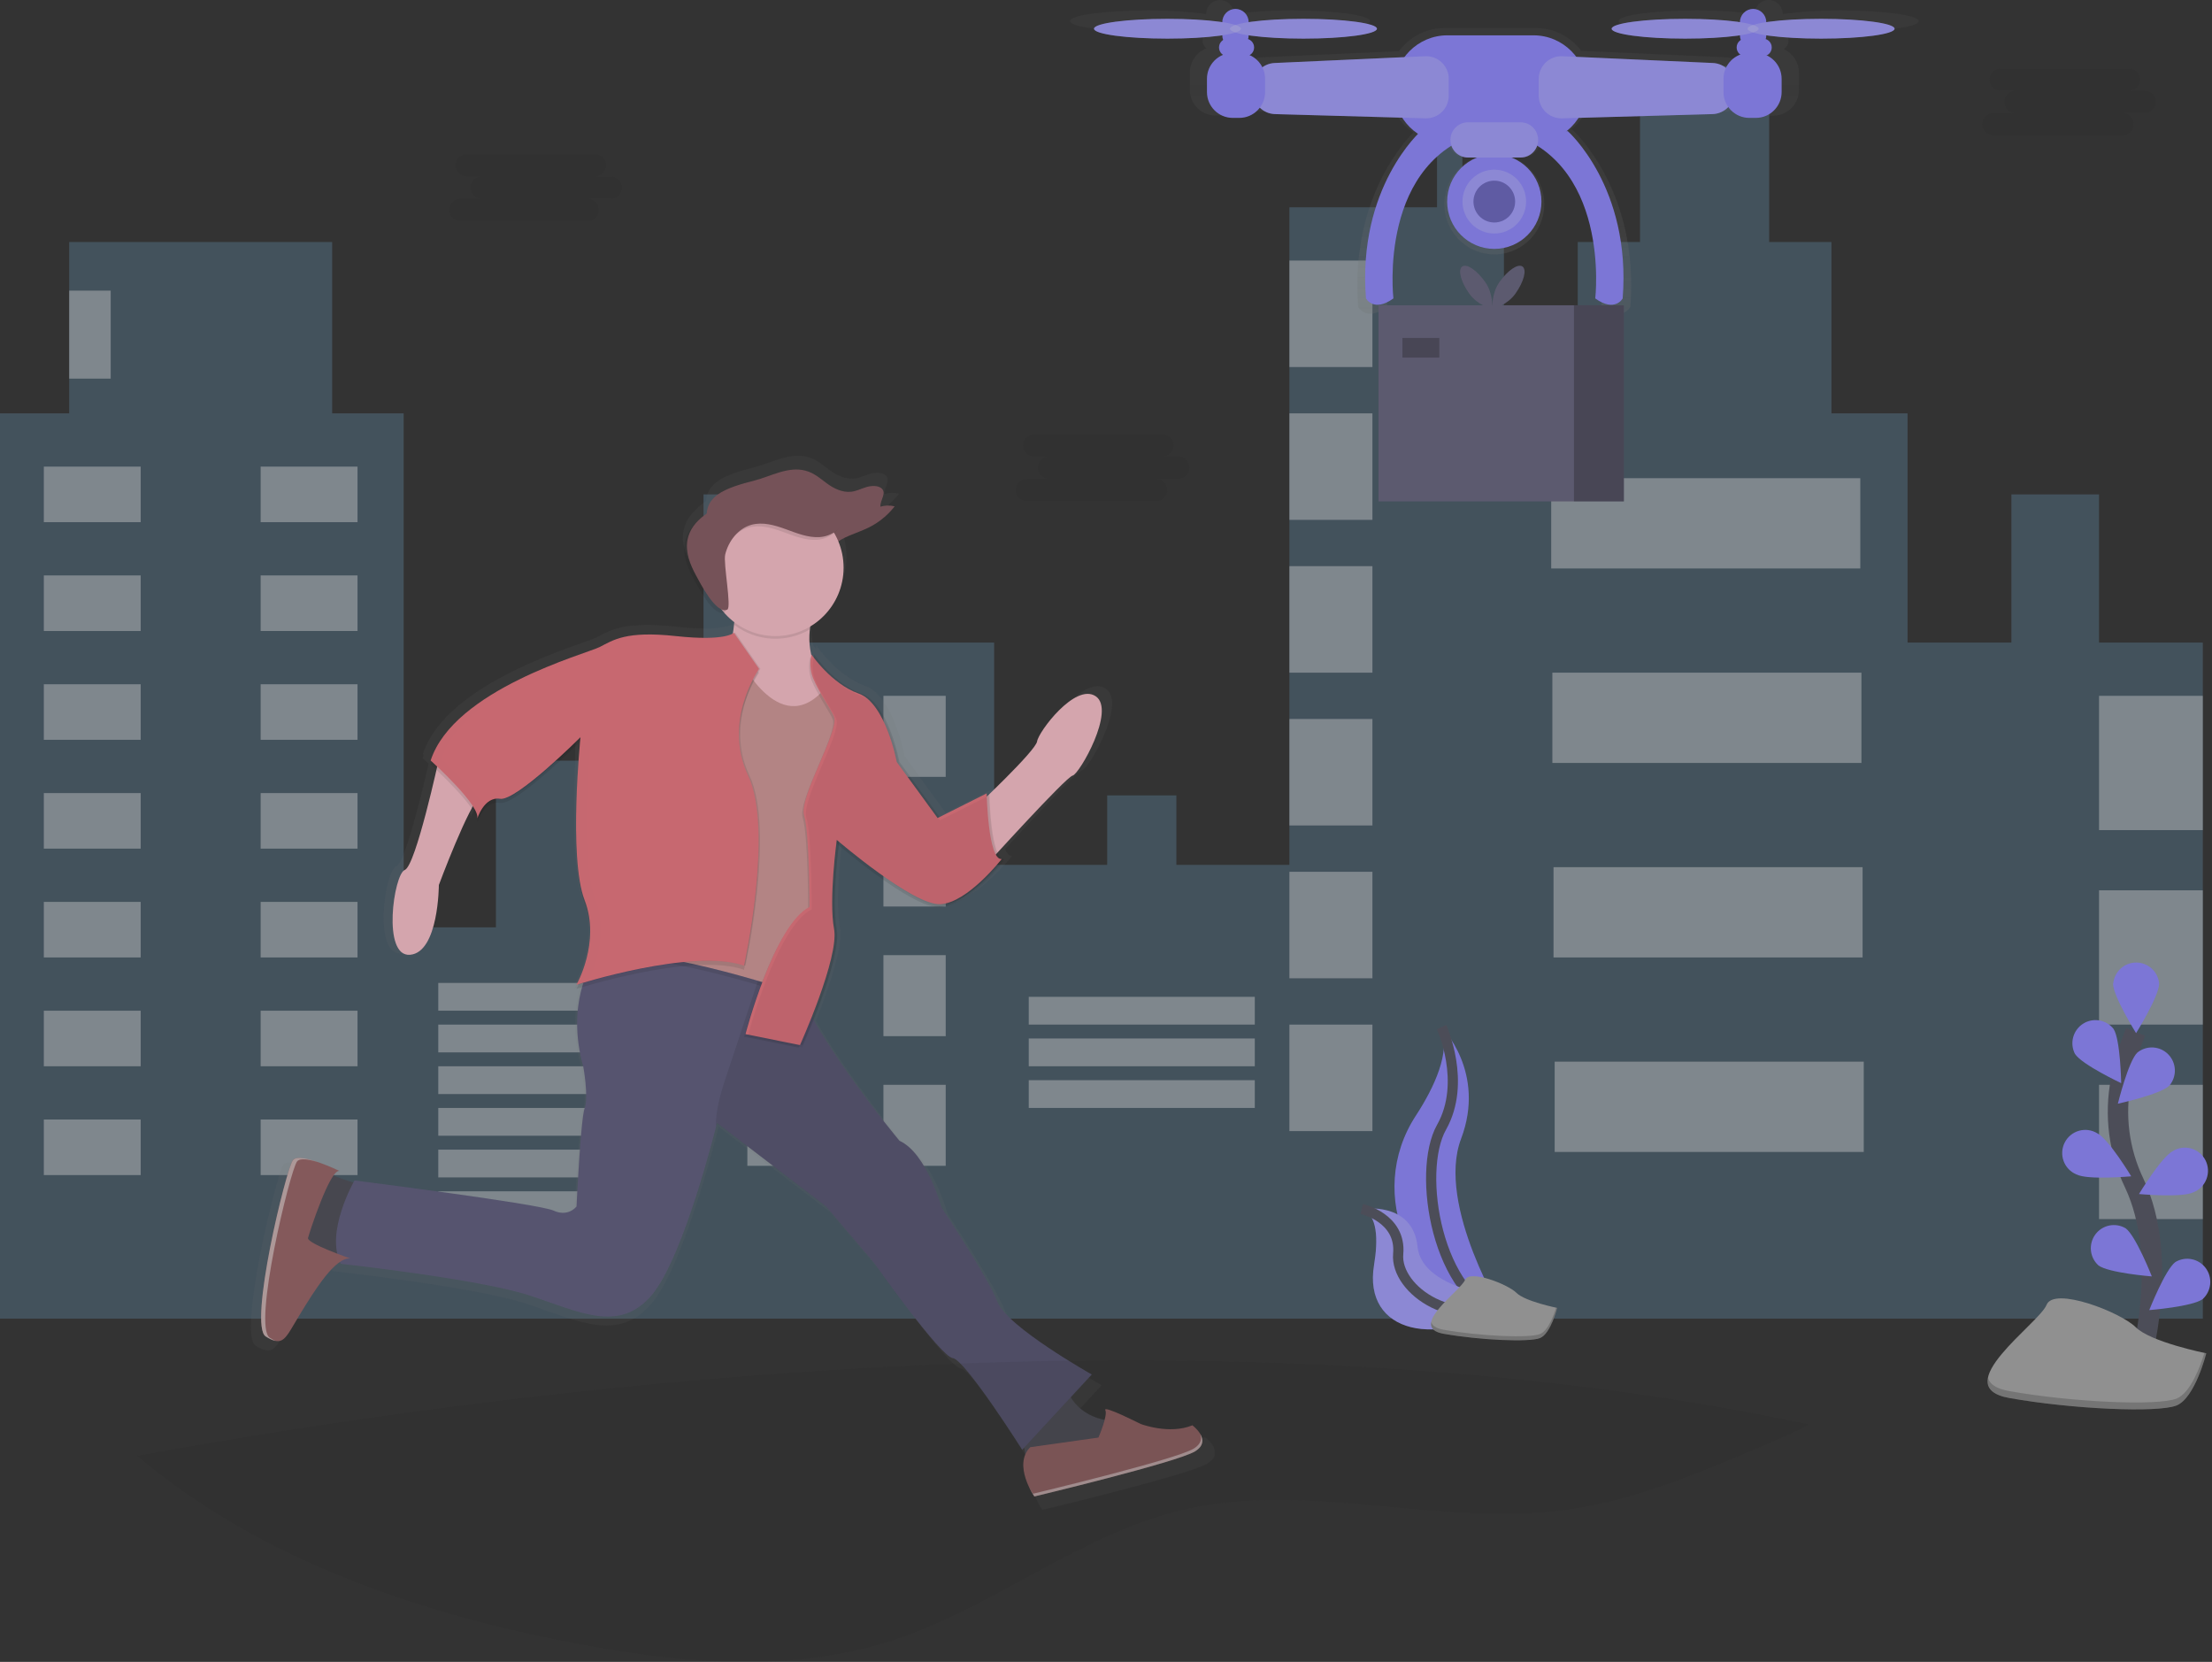 <svg width="217" height="163" viewBox="0 0 217 163" fill="none" xmlns="http://www.w3.org/2000/svg">
<rect x="0" y="0" width="217" height="163" fill="#333333" stroke="none"/>
<g opacity="0.8">
<g clip-path="url(#clip0)">
<path opacity="0.25" d="M205.917 63.024V48.49H197.318V63.024H187.135V40.542H179.668V23.738H173.558V6.479H160.887V23.738H154.777V40.542H147.536V20.331H143.463V10.112H140.974V20.331H126.492V84.825H115.404V78.012H108.615V84.825H97.528V63.024H77.615V48.49H69.016V63.024H68.564V90.956H59.512V74.606H48.651V90.956H39.599V40.542H32.585V23.738H6.788V40.542H0V129.334H39.599H68.564H97.528H126.492H147.536H187.135H216.099V63.024H205.917Z" fill="#87CDFF"/>
<path opacity="0.4" d="M13.803 45.765H4.299V51.215H13.803V45.765Z" fill="white"/>
<path opacity="0.4" d="M25.57 51.215H35.074V45.765H25.57V51.215Z" fill="white"/>
<path opacity="0.4" d="M13.803 56.438H4.299V61.889H13.803V56.438Z" fill="white"/>
<path opacity="0.4" d="M25.57 61.888H35.074V56.438H25.57V61.888Z" fill="white"/>
<path opacity="0.4" d="M13.803 67.112H4.299V72.562H13.803V67.112Z" fill="white"/>
<path opacity="0.4" d="M25.57 72.562H35.074V67.112H25.57V72.562Z" fill="white"/>
<path opacity="0.4" d="M13.803 77.785H4.299V83.235H13.803V77.785Z" fill="white"/>
<path opacity="0.4" d="M25.57 83.235H35.074V77.785H25.57V83.235Z" fill="white"/>
<path opacity="0.4" d="M13.803 88.458H4.299V93.908H13.803V88.458Z" fill="white"/>
<path opacity="0.4" d="M25.57 93.908H35.074V88.458H25.57V93.908Z" fill="white"/>
<path opacity="0.4" d="M13.803 99.131H4.299V104.581H13.803V99.131Z" fill="white"/>
<path opacity="0.4" d="M25.57 104.581H35.074V99.131H25.57V104.581Z" fill="white"/>
<path opacity="0.4" d="M13.803 109.804H4.299V115.254H13.803V109.804Z" fill="white"/>
<path opacity="0.4" d="M25.57 115.254H35.074V109.804H25.57V115.254Z" fill="white"/>
<path opacity="0.4" d="M65.169 96.406H42.994V99.131H65.169V96.406Z" fill="white"/>
<path opacity="0.4" d="M65.169 100.494H42.994V103.219H65.169V100.494Z" fill="white"/>
<path opacity="0.4" d="M65.169 104.581H42.994V107.306H65.169V104.581Z" fill="white"/>
<path opacity="0.4" d="M123.097 97.769H100.922V100.494H123.097V97.769Z" fill="white"/>
<path opacity="0.4" d="M123.097 101.856H100.922V104.581H123.097V101.856Z" fill="white"/>
<path opacity="0.4" d="M123.097 105.944H100.922V108.669H123.097V105.944Z" fill="white"/>
<path opacity="0.4" d="M65.169 108.669H42.994V111.394H65.169V108.669Z" fill="white"/>
<path opacity="0.4" d="M65.169 112.757H42.994V115.482H65.169V112.757Z" fill="white"/>
<path opacity="0.4" d="M65.169 116.844H42.994V119.569H65.169V116.844Z" fill="white"/>
<path opacity="0.4" d="M79.425 68.247H73.315V76.195H79.425V68.247Z" fill="white"/>
<path opacity="0.4" d="M86.666 76.195H92.776V68.247H86.666V76.195Z" fill="white"/>
<path opacity="0.4" d="M79.425 80.964H73.315V88.912H79.425V80.964Z" fill="white"/>
<path opacity="0.4" d="M86.666 88.912H92.776V80.964H86.666V88.912Z" fill="white"/>
<path opacity="0.4" d="M79.425 93.681H73.315V101.629H79.425V93.681Z" fill="white"/>
<path opacity="0.4" d="M86.666 101.629H92.776V93.681H86.666V101.629Z" fill="white"/>
<path opacity="0.4" d="M79.425 106.398H73.315V114.346H79.425V106.398Z" fill="white"/>
<path opacity="0.4" d="M86.666 114.346H92.776V106.398H86.666V114.346Z" fill="white"/>
<path opacity="0.4" d="M134.638 25.554H126.492V36.001H134.638V25.554Z" fill="white"/>
<path opacity="0.4" d="M134.638 40.542H126.492V50.988H134.638V40.542Z" fill="white"/>
<path opacity="0.4" d="M134.638 55.53H126.492V65.976H134.638V55.53Z" fill="white"/>
<path opacity="0.4" d="M134.638 70.518H126.492V80.964H134.638V70.518Z" fill="white"/>
<path opacity="0.4" d="M134.638 85.506H126.492V95.952H134.638V85.506Z" fill="white"/>
<path opacity="0.4" d="M134.638 100.494H126.492V110.94H134.638V100.494Z" fill="white"/>
<path opacity="0.4" d="M182.497 46.901H152.175V55.757H182.497V46.901Z" fill="white"/>
<path opacity="0.4" d="M182.61 65.976H152.288V74.832H182.61V65.976Z" fill="white"/>
<path opacity="0.4" d="M182.723 85.052H152.401V93.908H182.723V85.052Z" fill="white"/>
<path opacity="0.4" d="M182.836 104.127H152.514V112.984H182.836V104.127Z" fill="white"/>
<path opacity="0.4" d="M10.861 28.506H6.788V37.136H10.861V28.506Z" fill="white"/>
<path opacity="0.4" d="M216.099 68.247H205.917V81.418H216.099V68.247Z" fill="white"/>
<path opacity="0.4" d="M216.099 87.323H205.917V100.494H216.099V87.323Z" fill="white"/>
<path opacity="0.4" d="M216.099 106.398H205.917V119.569H216.099V106.398Z" fill="white"/>
<path opacity="0.1" d="M59.892 17.306H58.336C58.483 17.313 58.63 17.29 58.768 17.238C58.906 17.186 59.032 17.107 59.139 17.004C59.245 16.902 59.33 16.779 59.388 16.643C59.446 16.507 59.476 16.361 59.476 16.213C59.476 16.065 59.446 15.919 59.388 15.783C59.33 15.647 59.245 15.524 59.139 15.422C59.032 15.319 58.906 15.24 58.768 15.188C58.63 15.136 58.483 15.113 58.336 15.12H45.725C45.444 15.132 45.18 15.253 44.986 15.457C44.792 15.661 44.684 15.931 44.684 16.213C44.684 16.495 44.792 16.765 44.986 16.969C45.18 17.173 45.444 17.294 45.725 17.306H47.282C47.134 17.3 46.987 17.323 46.849 17.375C46.711 17.427 46.585 17.506 46.478 17.608C46.372 17.711 46.287 17.834 46.229 17.97C46.171 18.105 46.141 18.252 46.141 18.4C46.141 18.548 46.171 18.694 46.229 18.83C46.287 18.966 46.372 19.089 46.478 19.191C46.585 19.293 46.711 19.373 46.849 19.425C46.987 19.477 47.134 19.5 47.282 19.493H45.102C44.822 19.506 44.557 19.627 44.364 19.831C44.17 20.034 44.062 20.305 44.062 20.587C44.062 20.868 44.17 21.139 44.364 21.343C44.557 21.547 44.822 21.667 45.102 21.68H57.713C57.994 21.667 58.258 21.547 58.452 21.343C58.646 21.139 58.754 20.868 58.754 20.587C58.754 20.305 58.646 20.034 58.452 19.831C58.258 19.627 57.994 19.506 57.713 19.493H59.892C60.04 19.5 60.187 19.477 60.325 19.425C60.463 19.373 60.589 19.293 60.696 19.191C60.802 19.089 60.887 18.966 60.945 18.83C61.003 18.694 61.033 18.548 61.033 18.4C61.033 18.252 61.003 18.105 60.945 17.97C60.887 17.834 60.802 17.711 60.696 17.608C60.589 17.506 60.463 17.427 60.325 17.375C60.187 17.323 60.04 17.3 59.892 17.306Z" fill="#252223"/>
<path opacity="0.1" d="M115.558 44.784H114.001C114.148 44.791 114.295 44.768 114.433 44.716C114.571 44.664 114.697 44.584 114.804 44.482C114.911 44.38 114.995 44.257 115.053 44.121C115.111 43.985 115.141 43.839 115.141 43.691C115.141 43.543 115.111 43.396 115.053 43.26C114.995 43.124 114.911 43.002 114.804 42.899C114.697 42.797 114.571 42.718 114.433 42.666C114.295 42.614 114.148 42.591 114.001 42.597H101.39C101.11 42.61 100.845 42.731 100.651 42.935C100.457 43.138 100.349 43.409 100.349 43.691C100.349 43.972 100.457 44.243 100.651 44.447C100.845 44.651 101.11 44.771 101.39 44.784H102.947C102.8 44.778 102.653 44.801 102.515 44.853C102.377 44.905 102.25 44.984 102.144 45.086C102.037 45.188 101.952 45.311 101.895 45.447C101.837 45.583 101.807 45.73 101.807 45.878C101.807 46.026 101.837 46.172 101.895 46.308C101.952 46.444 102.037 46.567 102.144 46.669C102.25 46.771 102.377 46.851 102.515 46.903C102.653 46.955 102.8 46.978 102.947 46.971H100.768C100.621 46.964 100.474 46.988 100.336 47.039C100.198 47.091 100.071 47.171 99.965 47.273C99.858 47.375 99.773 47.498 99.715 47.634C99.657 47.77 99.628 47.917 99.628 48.065C99.628 48.212 99.657 48.359 99.715 48.495C99.773 48.631 99.858 48.754 99.965 48.856C100.071 48.958 100.198 49.038 100.336 49.09C100.474 49.141 100.621 49.165 100.768 49.158H113.379C113.526 49.165 113.673 49.141 113.811 49.09C113.949 49.038 114.075 48.958 114.182 48.856C114.288 48.754 114.373 48.631 114.431 48.495C114.489 48.359 114.519 48.212 114.519 48.065C114.519 47.917 114.489 47.77 114.431 47.634C114.373 47.498 114.288 47.375 114.182 47.273C114.075 47.171 113.949 47.091 113.811 47.039C113.673 46.988 113.526 46.964 113.379 46.971H115.558C115.705 46.978 115.852 46.955 115.99 46.903C116.128 46.851 116.254 46.771 116.361 46.669C116.467 46.567 116.552 46.444 116.61 46.308C116.668 46.172 116.698 46.026 116.698 45.878C116.698 45.73 116.668 45.583 116.61 45.447C116.552 45.311 116.467 45.188 116.361 45.086C116.254 44.984 116.128 44.905 115.99 44.853C115.852 44.801 115.705 44.778 115.558 44.784Z" fill="#252223"/>
<path opacity="0.1" d="M210.37 8.904H208.813C208.96 8.911 209.107 8.888 209.246 8.836C209.384 8.784 209.51 8.704 209.616 8.602C209.723 8.5 209.808 8.377 209.866 8.241C209.924 8.105 209.953 7.959 209.953 7.811C209.953 7.663 209.924 7.517 209.866 7.381C209.808 7.244 209.723 7.122 209.616 7.019C209.51 6.917 209.384 6.838 209.246 6.786C209.107 6.734 208.96 6.711 208.813 6.717H196.202C195.922 6.73 195.657 6.851 195.464 7.055C195.27 7.258 195.161 7.529 195.161 7.811C195.161 8.093 195.27 8.363 195.464 8.567C195.657 8.771 195.922 8.891 196.202 8.904H197.759C197.612 8.898 197.465 8.921 197.327 8.973C197.189 9.025 197.063 9.104 196.956 9.206C196.85 9.309 196.765 9.431 196.707 9.567C196.649 9.703 196.619 9.85 196.619 9.998C196.619 10.146 196.649 10.292 196.707 10.428C196.765 10.564 196.85 10.687 196.956 10.789C197.063 10.891 197.189 10.971 197.327 11.023C197.465 11.075 197.612 11.098 197.759 11.091H195.58C195.433 11.084 195.286 11.108 195.148 11.16C195.01 11.212 194.884 11.291 194.777 11.393C194.67 11.495 194.586 11.618 194.528 11.754C194.47 11.89 194.44 12.037 194.44 12.185C194.44 12.333 194.47 12.479 194.528 12.615C194.586 12.751 194.67 12.874 194.777 12.976C194.884 13.078 195.01 13.158 195.148 13.21C195.286 13.261 195.433 13.285 195.58 13.278H208.191C208.338 13.285 208.485 13.261 208.623 13.21C208.761 13.158 208.887 13.078 208.994 12.976C209.101 12.874 209.185 12.751 209.243 12.615C209.301 12.479 209.331 12.333 209.331 12.185C209.331 12.037 209.301 11.89 209.243 11.754C209.185 11.618 209.101 11.495 208.994 11.393C208.887 11.291 208.761 11.212 208.623 11.16C208.485 11.108 208.338 11.084 208.191 11.091H210.37C210.517 11.098 210.664 11.075 210.802 11.023C210.94 10.971 211.067 10.891 211.173 10.789C211.28 10.687 211.365 10.564 211.422 10.428C211.48 10.292 211.51 10.146 211.51 9.998C211.51 9.85 211.48 9.703 211.422 9.567C211.365 9.431 211.28 9.309 211.173 9.206C211.067 9.104 210.94 9.025 210.802 8.973C210.664 8.921 210.517 8.898 210.37 8.904Z" fill="#252223"/>
<path d="M180.584 1.031C178.677 1.013 176.771 1.128 174.88 1.376C174.88 1.012 174.736 0.662 174.479 0.405C174.222 0.147 173.874 0.002 173.511 0.002C173.148 0.002 172.8 0.147 172.543 0.405C172.286 0.662 172.142 1.012 172.142 1.376C170.251 1.128 168.344 1.013 166.437 1.031C162.217 1.031 158.793 1.485 158.793 2.062C158.793 2.639 162.215 3.093 166.437 3.093C168.344 3.111 170.251 2.996 172.142 2.748C172.142 2.913 172.172 3.077 172.23 3.231C172.107 3.308 172.003 3.413 171.928 3.538C171.854 3.663 171.81 3.804 171.801 3.949C171.792 4.095 171.819 4.24 171.877 4.373C171.936 4.506 172.026 4.623 172.14 4.714C171.807 4.828 171.502 5.01 171.244 5.248C170.986 5.487 170.78 5.777 170.639 6.1C170.261 5.809 169.803 5.642 169.327 5.62L155.114 4.985C154.597 4.29 153.925 3.726 153.152 3.338C152.38 2.949 151.527 2.747 150.663 2.748H141.716C140.845 2.747 139.986 2.953 139.208 3.347C138.43 3.742 137.756 4.314 137.24 5.019L123.74 5.625C123.3 5.644 122.874 5.788 122.511 6.04C122.245 5.469 121.777 5.017 121.197 4.773C121.342 4.68 121.458 4.548 121.531 4.391C121.604 4.234 121.63 4.06 121.608 3.888C121.585 3.717 121.514 3.555 121.403 3.423C121.292 3.29 121.146 3.192 120.982 3.141C121.02 3.013 121.039 2.881 121.038 2.748C122.929 2.996 124.836 3.111 126.743 3.093C130.963 3.093 134.387 2.639 134.387 2.062C134.387 1.485 130.965 1.031 126.743 1.031C124.836 1.013 122.929 1.128 121.038 1.376C121.038 1.015 120.895 0.668 120.641 0.413C120.386 0.157 120.041 0.014 119.681 0.014C119.321 0.014 118.975 0.157 118.721 0.413C118.466 0.668 118.323 1.015 118.323 1.376C116.432 1.128 114.526 1.013 112.618 1.031C108.398 1.031 104.975 1.485 104.975 2.062C104.975 2.639 108.396 3.093 112.618 3.093C114.526 3.111 116.432 2.996 118.323 2.748C118.323 2.913 118.353 3.077 118.411 3.231C118.284 3.31 118.178 3.418 118.103 3.548C118.027 3.677 117.985 3.823 117.98 3.973C117.974 4.123 118.006 4.271 118.072 4.406C118.138 4.54 118.236 4.657 118.357 4.744C117.878 4.925 117.465 5.248 117.174 5.671C116.882 6.093 116.726 6.594 116.725 7.108V8.802C116.726 9.469 116.989 10.109 117.457 10.582C117.926 11.055 118.561 11.324 119.226 11.329H120.228C120.621 11.329 121.009 11.237 121.36 11.059C121.711 10.882 122.015 10.624 122.249 10.307C122.665 10.697 123.209 10.921 123.779 10.937L137.016 11.309C137.439 11.978 137.998 12.55 138.657 12.987C137.389 14.279 132.447 20.009 133.244 30.105C133.244 30.105 134.043 31.593 136.095 30.105C136.095 30.105 134.783 18.855 142.13 14.223C142.255 14.581 142.487 14.892 142.796 15.113C143.104 15.333 143.473 15.451 143.852 15.451H144.791C143.729 15.872 142.846 16.651 142.294 17.655C141.743 18.659 141.558 19.824 141.772 20.95C141.985 22.076 142.583 23.093 143.463 23.823C144.343 24.554 145.449 24.954 146.591 24.954C147.733 24.954 148.84 24.554 149.719 23.823C150.599 23.093 151.197 22.076 151.411 20.95C151.624 19.824 151.439 18.659 150.888 17.655C150.337 16.651 149.454 15.872 148.391 15.451H149.33C149.709 15.451 150.078 15.333 150.387 15.113C150.695 14.892 150.928 14.581 151.052 14.223C158.4 18.855 157.087 30.105 157.087 30.105C159.14 31.593 159.938 30.105 159.938 30.105C160.844 18.542 154.234 12.706 154.234 12.706H154.114C154.601 12.319 155.02 11.854 155.354 11.329L169.288 10.939C169.887 10.925 170.458 10.681 170.884 10.258C171.115 10.593 171.425 10.867 171.785 11.056C172.145 11.245 172.545 11.343 172.952 11.343H173.954C174.285 11.343 174.613 11.278 174.919 11.15C175.225 11.023 175.503 10.837 175.737 10.602C175.971 10.367 176.157 10.088 176.283 9.781C176.41 9.474 176.475 9.145 176.475 8.813V7.119C176.475 6.631 176.334 6.153 176.069 5.743C175.804 5.333 175.426 5.009 174.982 4.81C175.136 4.724 175.263 4.594 175.345 4.437C175.427 4.28 175.461 4.102 175.444 3.926C175.427 3.749 175.358 3.582 175.247 3.444C175.136 3.306 174.987 3.204 174.819 3.15C174.857 3.022 174.876 2.89 174.875 2.757C176.767 3.005 178.673 3.12 180.58 3.102C184.8 3.102 188.224 2.648 188.224 2.071C188.224 1.494 184.807 1.031 180.584 1.031Z" fill="url(#paint0_linear)"/>
<path d="M146.592 24.412C149.147 24.412 151.218 22.334 151.218 19.77C151.218 17.207 149.147 15.129 146.592 15.129C144.038 15.129 141.967 17.207 141.967 19.77C141.967 22.334 144.038 24.412 146.592 24.412Z" fill="#8E87FF"/>
<path d="M146.592 22.902C148.316 22.902 149.713 21.5 149.713 19.77C149.713 18.041 148.316 16.639 146.592 16.639C144.869 16.639 143.472 18.041 143.472 19.77C143.472 21.5 144.869 22.902 146.592 22.902Z" fill="#8E87FF"/>
<path opacity="0.2" d="M146.592 22.902C148.316 22.902 149.713 21.5 149.713 19.77C149.713 18.041 148.316 16.639 146.592 16.639C144.869 16.639 143.472 18.041 143.472 19.77C143.472 21.5 144.869 22.902 146.592 22.902Z" fill="#F5F5F5"/>
<path d="M146.592 21.821C147.721 21.821 148.636 20.903 148.636 19.77C148.636 18.638 147.721 17.72 146.592 17.72C145.464 17.72 144.549 18.638 144.549 19.77C144.549 20.903 145.464 21.821 146.592 21.821Z" fill="#8E87FF"/>
<path opacity="0.25" d="M146.592 21.821C147.721 21.821 148.636 20.903 148.636 19.77C148.636 18.638 147.721 17.72 146.592 17.72C145.464 17.72 144.549 18.638 144.549 19.77C144.549 20.903 145.464 21.821 146.592 21.821Z" fill="black"/>
<path d="M139.383 12.86C139.383 12.86 133.144 18.369 134.004 29.269C134.004 29.269 134.758 30.673 136.695 29.269C136.695 29.269 135.081 15.449 145.839 12.858L139.383 12.86Z" fill="#8E87FF"/>
<path d="M153.799 12.86C153.799 12.86 160.04 18.369 159.187 29.269C159.187 29.269 158.434 30.673 156.497 29.269C156.497 29.269 158.11 15.449 147.353 12.858L153.799 12.86Z" fill="#8E87FF"/>
<path d="M150.437 3.465H141.992C139.095 3.465 136.747 5.822 136.747 8.729C136.747 11.636 139.095 13.993 141.992 13.993H150.437C153.334 13.993 155.682 11.636 155.682 8.729C155.682 5.822 153.334 3.465 150.437 3.465Z" fill="#8E87FF"/>
<path d="M139.849 11.607L125.075 11.191C124.498 11.175 123.95 10.934 123.548 10.518C123.146 10.103 122.921 9.547 122.921 8.968V8.4C122.921 7.828 123.141 7.277 123.535 6.864C123.929 6.45 124.467 6.205 125.037 6.179L139.811 5.514C140.11 5.5 140.408 5.548 140.689 5.653C140.969 5.759 141.225 5.92 141.441 6.128C141.657 6.335 141.83 6.585 141.947 6.861C142.065 7.137 142.126 7.434 142.126 7.735V9.386C142.125 9.683 142.066 9.977 141.951 10.25C141.835 10.524 141.667 10.771 141.454 10.978C141.242 11.185 140.991 11.348 140.715 11.455C140.439 11.563 140.145 11.615 139.849 11.607Z" fill="#8E87FF"/>
<path d="M153.227 11.607L168.001 11.191C168.578 11.175 169.126 10.934 169.528 10.518C169.93 10.103 170.155 9.547 170.155 8.968V8.4C170.155 7.828 169.935 7.277 169.541 6.864C169.147 6.45 168.609 6.205 168.039 6.179L153.265 5.514C152.966 5.5 152.668 5.548 152.388 5.653C152.107 5.759 151.851 5.92 151.635 6.128C151.419 6.335 151.246 6.585 151.129 6.861C151.011 7.137 150.951 7.434 150.951 7.735V9.386C150.951 9.683 151.01 9.977 151.125 10.25C151.241 10.524 151.409 10.771 151.622 10.978C151.834 11.185 152.085 11.348 152.361 11.455C152.637 11.563 152.931 11.615 153.227 11.607Z" fill="#8E87FF"/>
<path opacity="0.2" d="M139.849 11.607L125.075 11.191C124.498 11.175 123.95 10.934 123.548 10.518C123.146 10.103 122.921 9.547 122.921 8.968V8.4C122.921 7.828 123.141 7.277 123.535 6.864C123.929 6.45 124.467 6.205 125.037 6.179L139.811 5.514C140.11 5.5 140.408 5.548 140.689 5.653C140.969 5.759 141.225 5.92 141.441 6.128C141.657 6.335 141.83 6.585 141.947 6.861C142.065 7.137 142.126 7.434 142.126 7.735V9.386C142.125 9.683 142.066 9.977 141.951 10.25C141.835 10.524 141.667 10.771 141.454 10.978C141.242 11.185 140.991 11.348 140.715 11.455C140.439 11.563 140.145 11.615 139.849 11.607Z" fill="#F5F5F5"/>
<path opacity="0.2" d="M153.227 11.607L168.001 11.191C168.578 11.175 169.126 10.934 169.528 10.518C169.93 10.103 170.155 9.547 170.155 8.968V8.4C170.155 7.828 169.935 7.277 169.541 6.864C169.147 6.45 168.609 6.205 168.039 6.179L153.265 5.514C152.966 5.5 152.668 5.548 152.388 5.653C152.107 5.759 151.851 5.92 151.635 6.128C151.419 6.335 151.246 6.585 151.129 6.861C151.011 7.137 150.951 7.434 150.951 7.735V9.386C150.951 9.683 151.01 9.977 151.125 10.25C151.241 10.524 151.409 10.771 151.622 10.978C151.834 11.185 152.085 11.348 152.361 11.455C152.637 11.563 152.931 11.615 153.227 11.607Z" fill="#F5F5F5"/>
<path d="M121.579 5.193H120.932C119.536 5.193 118.404 6.329 118.404 7.73V9.027C118.404 10.428 119.536 11.563 120.932 11.563H121.579C122.975 11.563 124.107 10.428 124.107 9.027V7.73C124.107 6.329 122.975 5.193 121.579 5.193Z" fill="#8E87FF"/>
<path d="M172.253 5.193H171.606C170.21 5.193 169.078 6.329 169.078 7.73V9.027C169.078 10.428 170.21 11.563 171.606 11.563H172.253C173.649 11.563 174.78 10.428 174.78 9.027V7.73C174.78 6.329 173.649 5.193 172.253 5.193Z" fill="#8E87FF"/>
<path d="M122.17 3.79H120.448C119.973 3.79 119.588 4.177 119.588 4.653V4.655C119.588 5.132 119.973 5.518 120.448 5.518H122.17C122.645 5.518 123.03 5.132 123.03 4.655V4.653C123.03 4.177 122.645 3.79 122.17 3.79Z" fill="#8E87FF"/>
<path d="M122.493 2.171C122.493 1.455 121.915 0.874 121.202 0.874C120.489 0.874 119.911 1.455 119.911 2.171V3.465C119.911 4.181 120.489 4.762 121.202 4.762C121.915 4.762 122.493 4.181 122.493 3.465V2.171Z" fill="#8E87FF"/>
<path d="M114.53 3.79C118.512 3.79 121.74 3.355 121.74 2.818C121.74 2.281 118.512 1.846 114.53 1.846C110.549 1.846 107.321 2.281 107.321 2.818C107.321 3.355 110.549 3.79 114.53 3.79Z" fill="#8E87FF"/>
<path d="M127.872 3.79C131.854 3.79 135.081 3.355 135.081 2.818C135.081 2.281 131.854 1.846 127.872 1.846C123.89 1.846 120.663 2.281 120.663 2.818C120.663 3.355 123.89 3.79 127.872 3.79Z" fill="#8E87FF"/>
<path d="M172.95 3.79H171.228C170.753 3.79 170.368 4.177 170.368 4.653V4.655C170.368 5.132 170.753 5.518 171.228 5.518H172.95C173.425 5.518 173.81 5.132 173.81 4.655V4.653C173.81 4.177 173.425 3.79 172.95 3.79Z" fill="#8E87FF"/>
<path d="M173.273 2.171C173.273 1.455 172.695 0.874 171.982 0.874C171.269 0.874 170.691 1.455 170.691 2.171V3.465C170.691 4.181 171.269 4.762 171.982 4.762C172.695 4.762 173.273 4.181 173.273 3.465V2.171Z" fill="#8E87FF"/>
<path d="M165.313 3.79C169.294 3.79 172.522 3.355 172.522 2.818C172.522 2.281 169.294 1.846 165.313 1.846C161.331 1.846 158.103 2.281 158.103 2.818C158.103 3.355 161.331 3.79 165.313 3.79Z" fill="#8E87FF"/>
<path d="M178.652 3.79C182.634 3.79 185.861 3.355 185.861 2.818C185.861 2.281 182.634 1.846 178.652 1.846C174.67 1.846 171.443 2.281 171.443 2.818C171.443 3.355 174.67 3.79 178.652 3.79Z" fill="#8E87FF"/>
<path opacity="0.2" d="M114.53 3.79C118.512 3.79 121.74 3.355 121.74 2.818C121.74 2.281 118.512 1.846 114.53 1.846C110.549 1.846 107.321 2.281 107.321 2.818C107.321 3.355 110.549 3.79 114.53 3.79Z" fill="#F5F5F5"/>
<path opacity="0.2" d="M127.872 3.79C131.854 3.79 135.081 3.355 135.081 2.818C135.081 2.281 131.854 1.846 127.872 1.846C123.89 1.846 120.663 2.281 120.663 2.818C120.663 3.355 123.89 3.79 127.872 3.79Z" fill="#F5F5F5"/>
<path opacity="0.2" d="M165.313 3.79C169.294 3.79 172.522 3.355 172.522 2.818C172.522 2.281 169.294 1.846 165.313 1.846C161.331 1.846 158.103 2.281 158.103 2.818C158.103 3.355 161.331 3.79 165.313 3.79Z" fill="#F5F5F5"/>
<path opacity="0.2" d="M178.652 3.79C182.634 3.79 185.861 3.355 185.861 2.818C185.861 2.281 182.634 1.846 178.652 1.846C174.67 1.846 171.443 2.281 171.443 2.818C171.443 3.355 174.67 3.79 178.652 3.79Z" fill="#F5F5F5"/>
<path d="M149.174 11.995H144.01C143.059 11.995 142.288 12.768 142.288 13.722C142.288 14.676 143.059 15.449 144.01 15.449H149.174C150.125 15.449 150.896 14.676 150.896 13.722C150.896 12.768 150.125 11.995 149.174 11.995Z" fill="#8E87FF"/>
<path opacity="0.2" d="M149.174 11.995H144.01C143.059 11.995 142.288 12.768 142.288 13.722C142.288 14.676 143.059 15.449 144.01 15.449H149.174C150.125 15.449 150.896 14.676 150.896 13.722C150.896 12.768 150.125 11.995 149.174 11.995Z" fill="#F5F5F5"/>
<path d="M154.406 29.942H135.237V49.178H154.406H159.303V29.942H154.406Z" fill="#67647E"/>
<path opacity="0.25" d="M159.305 29.942H154.406V49.178H159.305V29.942Z" fill="black"/>
<path opacity="0.25" d="M141.2 33.148H137.579V35.072H141.2V33.148Z" fill="black"/>
<path d="M145.712 27.68C146.527 28.838 146.391 30.33 146.391 30.33C146.391 30.33 144.947 29.946 144.128 28.788C143.309 27.63 142.997 26.444 143.449 26.138C143.902 25.831 144.897 26.519 145.712 27.68Z" fill="#67647E"/>
<path d="M147.09 27.68C146.276 28.838 146.411 30.33 146.411 30.33C146.411 30.33 147.855 29.946 148.674 28.788C149.493 27.63 149.805 26.444 149.353 26.138C148.9 25.831 147.905 26.519 147.09 27.68Z" fill="#67647E"/>
<path d="M46.155 80.272L46.13 80.35C46.141 80.325 46.149 80.298 46.155 80.272Z" fill="url(#paint1_linear)"/>
<path d="M118.997 143.087C119.013 143.064 119.029 143.043 119.04 143.021L119.065 142.973C119.076 142.95 119.09 142.93 119.099 142.907L119.117 142.859C119.117 142.837 119.135 142.814 119.142 142.791C119.149 142.769 119.142 142.762 119.153 142.746C119.165 142.73 119.165 142.701 119.169 142.676C119.174 142.651 119.169 142.648 119.169 142.632C119.169 142.617 119.169 142.585 119.169 142.56C119.169 142.535 119.169 142.535 119.169 142.521C119.169 142.508 119.169 142.471 119.169 142.446C119.169 142.421 119.169 142.423 119.169 142.412C119.169 142.401 119.169 142.36 119.169 142.335V142.305C119.169 142.278 119.169 142.251 119.151 142.224V142.199C119.151 142.169 119.133 142.142 119.124 142.112V142.094C119.113 142.064 119.101 142.034 119.088 142.006V141.992C119.074 141.96 119.059 141.929 119.043 141.899L118.988 141.801C118.78 141.477 118.517 141.191 118.212 140.956C115.879 141.922 113.008 140.818 113.008 140.818C113.008 140.818 109.161 138.89 109.439 139.44C109.532 139.626 109.484 139.996 109.38 140.409C107.538 140.021 106.522 139.028 105.97 138.138L108.068 135.867C108.068 135.867 99.557 131.046 98.598 128.567C97.638 126.087 92.97 119.063 92.97 119.063C92.97 119.063 91.461 113.554 88.716 112.314C88.716 112.314 83.242 105.751 80.045 100.124C81.177 97.287 82.76 92.857 82.403 90.965C81.95 88.608 82.419 84.152 82.607 82.576C84.125 83.848 90.3 88.883 92.697 88.762C93.559 88.719 94.486 88.256 95.358 87.638C97.43 86.321 99.286 83.941 99.286 83.941C99.005 83.969 98.777 83.714 98.591 83.283C100.883 80.785 105.631 75.643 106.149 75.539C106.828 75.4 110.541 68.928 108.482 67.55C106.423 66.171 102.719 71.131 102.58 72.092C102.488 72.746 99.616 75.616 97.779 77.397C97.779 77.351 97.779 77.326 97.779 77.326L97.507 77.462C97.507 77.376 97.507 77.326 97.507 77.326L92.767 79.704L88.723 74.158C88.723 74.158 87.626 68.236 84.876 67.271C82.127 66.305 80.097 63.333 80.097 63.333C80.072 63.429 80.051 63.527 80.036 63.626C79.898 63.442 79.823 63.333 79.823 63.333C79.823 63.333 79.823 63.358 79.805 63.399C79.598 62.551 79.545 61.672 79.649 60.805L79.688 60.783C79.703 60.676 79.722 60.574 79.74 60.476C81.143 59.622 82.195 58.291 82.706 56.725C83.216 55.159 83.15 53.461 82.521 51.94C83.22 51.449 84.234 51.145 85.096 50.773C86.315 50.273 87.383 49.463 88.194 48.422C87.721 48.303 87.226 48.314 86.759 48.452C86.7 47.814 87.438 47.089 86.863 46.603C86.51 46.301 85.851 46.328 85.349 46.478C84.847 46.628 84.387 46.873 83.853 46.932C82.923 47.046 82.043 46.594 81.38 46.106C80.717 45.618 80.093 45.045 79.206 44.814C77.443 44.36 75.696 45.406 73.926 45.852C71.084 46.565 69.401 47.328 69.263 49.144C68.897 49.391 68.56 49.678 68.258 50.001C67.647 50.533 67.225 51.25 67.054 52.044C66.814 53.28 67.312 54.542 67.914 55.641C68.256 56.27 69.899 59.529 71.014 59.1C71.323 59.456 71.667 59.779 72.041 60.065C72.005 60.44 71.953 60.819 71.894 61.2C71.643 61.339 71.37 61.433 71.087 61.48C70.472 61.594 69.849 61.649 69.224 61.643C68.248 61.636 67.273 61.576 66.303 61.464C65.36 61.355 64.412 61.3 63.463 61.3C62.99 61.299 62.517 61.322 62.047 61.368H61.974L61.694 61.403H61.651L61.345 61.453H61.311L61.062 61.502L61.006 61.514L60.752 61.575L60.503 61.646L60.463 61.657L60.268 61.718L60.225 61.732C60.078 61.782 59.94 61.836 59.809 61.891L59.768 61.909L59.605 61.979L59.576 61.993L59.392 62.079H59.376L59.218 62.159L59.18 62.179L59.026 62.259L58.831 62.361L58.713 62.422L58.659 62.452L58.498 62.533C57.125 63.215 43.813 66.803 41.48 73.965L41.527 74.008L41.579 74.056C41.541 74.16 41.502 74.265 41.468 74.369C41.468 74.369 41.695 74.574 42.048 74.905C41.421 77.644 39.742 84.643 38.859 84.975C37.762 85.388 36.526 93.79 39.409 93.515C42.292 93.24 42.292 86.491 42.292 86.491C42.292 86.491 44.193 81.377 45.594 78.782C45.835 79.105 46.021 79.466 46.144 79.851V79.881V79.854C46.177 79.972 46.183 80.096 46.159 80.217C46.295 79.817 46.999 77.982 48.467 78.228C50.035 78.491 55.96 72.634 56.521 72.073C56.507 72.226 56.489 72.416 56.471 72.637C56.471 72.766 56.448 72.905 56.437 73.055V73.102V73.216V73.291V73.406V73.488V73.604V73.709L56.426 73.879V74.017V74.115V74.254V74.347V74.492V74.59V74.749V74.84L56.41 75.089V75.123L56.396 75.35V75.43V75.621V75.712V75.907V75.989L56.385 76.216V76.261C56.385 76.359 56.38 76.459 56.371 76.558V76.577C56.371 76.668 56.368 76.758 56.36 76.849V76.929V77.156V77.247C56.36 77.322 56.36 77.398 56.36 77.474V77.551C56.36 77.758 56.353 77.968 56.34 78.18V78.225C56.34 78.315 56.34 78.404 56.34 78.493V78.575C56.34 78.655 56.34 78.736 56.34 78.816V78.9C56.34 78.988 56.34 79.076 56.34 79.165V79.218C56.34 79.434 56.34 79.652 56.34 79.872C56.34 79.894 56.34 79.917 56.34 79.942C56.34 80.027 56.34 80.112 56.34 80.197C56.34 80.225 56.34 80.255 56.34 80.285C56.34 80.365 56.34 80.446 56.34 80.528C56.34 80.551 56.34 80.573 56.34 80.596C56.34 83.601 56.523 86.659 57.195 88.403C57.552 89.341 57.742 90.334 57.756 91.338C57.693 93.152 57.219 94.928 56.371 96.531L56.532 96.481L56.503 96.533L56.591 96.506C56.455 96.79 56.365 96.947 56.365 96.947C56.365 96.947 56.564 96.883 56.919 96.779C56.412 98.573 56.075 101.334 57.05 104.799C57.05 104.799 57.6 107.829 57.188 108.932C56.776 110.036 56.365 118.849 56.365 118.849C56.365 118.849 55.541 119.951 54.032 119.263C52.522 118.575 33.994 116.233 33.994 116.233C33.994 116.233 33.951 116.308 33.879 116.442C33.309 116.263 32.487 115.988 31.888 115.736C32.114 115.423 32.315 115.243 32.485 115.268C32.485 115.268 31.496 114.789 30.419 114.41L30.222 114.342L30.03 114.278H30.016L29.833 114.221H29.813L29.645 114.174H29.611L29.453 114.133H29.412L29.261 114.099H29.218L29.082 114.071H29.03L28.907 114.051H28.849L28.738 114.037H28.677H28.573H28.362H28.279H28.224L28.149 114.053H28.1L28.036 114.076L27.991 114.092C27.971 114.102 27.951 114.113 27.932 114.126L27.898 114.146C27.871 114.167 27.846 114.19 27.824 114.217C27.145 115.043 23.298 130.883 25.079 131.984L25.233 132.077L25.296 132.114L25.378 132.159L25.457 132.2L25.513 132.229L25.599 132.27L25.642 132.291L25.73 132.329L25.762 132.343L25.853 132.377H25.873L25.966 132.407H25.977C26.973 132.677 27.303 131.753 28.509 129.772C29.691 127.833 31.209 125.387 32.535 124.481C32.564 124.547 32.594 124.613 32.625 124.676C32.625 124.676 46.487 126.191 51.565 127.856C56.643 129.52 60.617 131.716 63.918 127.856C66.873 124.397 69.826 113.181 70.403 110.908L70.489 110.567V110.538V110.508L81.468 118.911L86.272 124.558C86.272 124.558 92.997 134.062 94.233 134.201C95.468 134.339 101.033 143.434 101.033 143.434L101.241 143.207C101.291 143.459 101.329 143.691 101.359 143.888C100.906 144.981 101.325 146.298 101.736 147.165L101.755 147.201L101.802 147.297L101.827 147.347L101.872 147.435L101.895 147.478L101.942 147.569L101.967 147.612L102.003 147.678L102.022 147.712L102.069 147.794L102.089 147.828L102.119 147.876L102.135 147.903L102.171 147.962L102.184 147.985L102.207 148.019V148.035L102.23 148.071L102.243 148.089C102.243 148.089 116.655 144.647 118.438 143.548C118.495 143.514 118.547 143.477 118.597 143.441L118.642 143.405L118.732 143.332L118.778 143.289L118.848 143.223L118.889 143.175L118.943 143.112L118.997 143.087Z" fill="url(#paint2_linear)"/>
<path d="M35.298 116.186C35.298 116.186 32.089 115.245 31.956 114.843C31.822 114.441 29.147 122.222 29.147 122.222L31.822 124.1C31.822 124.1 34.63 122.49 36.101 122.757C37.572 123.025 35.298 116.186 35.298 116.186Z" fill="#4C4C56"/>
<path d="M104.413 135.37C104.413 135.37 104.814 139.004 109.226 139.394C113.639 139.785 106.285 143.028 106.285 143.028L100.671 143.43C100.671 143.43 100.537 141.159 99.6 139.406C98.663 137.652 104.413 135.37 104.413 135.37Z" fill="#4C4C56"/>
<path d="M58.026 94.585C58.026 94.585 55.487 98.475 57.224 104.647C57.224 104.647 57.758 107.599 57.358 108.671C56.958 109.743 56.557 118.331 56.557 118.331C56.557 118.331 55.756 119.406 54.294 118.733C52.832 118.061 34.777 115.781 34.777 115.781C34.777 115.781 31.836 120.879 33.44 123.956C33.44 123.956 46.942 125.433 51.889 127.043C56.835 128.653 60.714 130.799 63.92 127.043C67.127 123.287 70.338 110.138 70.338 110.138L81.032 118.313L85.711 123.813C85.711 123.813 92.262 133.07 93.466 133.204C94.67 133.338 100.284 142.192 100.284 142.192L107.102 134.814C107.102 134.814 98.799 130.138 97.865 127.722C96.93 125.305 92.384 118.465 92.384 118.465C92.384 118.465 90.913 113.099 88.241 111.891C88.241 111.891 78.615 100.353 77.68 94.987C76.746 89.621 61.635 92.173 61.635 92.173L58.026 94.585Z" fill="#5F5D7E"/>
<path d="M107.756 140.997C107.756 140.997 108.692 138.851 108.434 138.313C108.176 137.775 111.894 139.662 111.894 139.662C111.894 139.662 114.702 140.736 116.974 139.796C116.974 139.796 118.979 141.272 117.241 142.344C115.503 143.416 101.467 146.772 101.467 146.772C101.467 146.772 99.329 143.686 101.067 141.942L107.756 140.997Z" fill="#986365"/>
<path opacity="0.1" d="M97.865 127.722C96.928 125.308 92.384 118.466 92.384 118.466C92.384 118.466 90.913 113.099 88.241 111.891C88.241 111.891 78.615 100.353 77.68 94.987C77.488 93.881 76.692 93.111 75.551 92.586L73.686 98.207L71.141 105.882C70.65 107.363 70.184 109.014 70.236 110.545C70.301 110.29 70.335 110.15 70.335 110.15L81.029 118.325L85.709 123.825C85.709 123.825 92.26 133.081 93.464 133.215C94.667 133.349 100.281 142.203 100.281 142.203L107.099 134.825C107.099 134.825 98.799 130.138 97.865 127.722Z" fill="black"/>
<path d="M79.814 60.106C79.814 60.106 78.683 62.99 80.149 65.674C81.615 68.359 79.547 73.121 78.21 73.395C76.873 73.67 71.525 70.175 71.125 67.895C70.725 65.615 72.863 60.919 71.804 57.833L79.814 60.106Z" fill="#FDC2CC"/>
<path opacity="0.1" d="M72.596 65.07C72.596 65.07 76.739 73.522 81.285 67.484C81.285 67.484 85.831 76.74 84.36 78.216C83.314 79.238 82.197 80.183 81.018 81.046L78.613 97.95C78.613 97.95 64.977 93.254 59.229 94.06L68.054 72.864L72.596 65.07Z" fill="black"/>
<path d="M72.596 64.668C72.596 64.668 76.739 73.121 81.285 67.082C81.285 67.082 85.831 76.338 84.36 77.814C83.314 78.832 82.197 79.774 81.018 80.633L78.613 97.537C78.613 97.537 64.977 92.841 59.229 93.647L68.054 72.451L72.596 64.668Z" fill="#D39999"/>
<path d="M43.052 74.46C43.052 74.46 40.79 84.924 39.71 85.326C38.631 85.728 37.447 93.913 40.244 93.645C43.041 93.377 43.052 86.802 43.052 86.802C43.052 86.802 45.994 78.886 47.196 77.946C48.397 77.006 43.052 74.46 43.052 74.46Z" fill="#FDC2CC"/>
<path d="M95.591 79.29C95.591 79.29 101.607 73.656 101.741 72.716C101.874 71.776 105.484 66.948 107.489 68.288C109.493 69.628 105.884 75.934 105.226 76.07C104.567 76.207 96.67 84.927 96.67 84.927L95.591 79.29Z" fill="#FDC2CC"/>
<path opacity="0.1" d="M71.994 62.454C71.994 62.454 71.258 63.326 66.312 62.79C61.365 62.254 60.162 63.192 58.827 63.864C57.492 64.537 44.523 68.022 42.249 74.992C42.249 74.992 47.329 79.554 46.795 80.76C46.795 80.76 47.474 78.489 49.058 78.748C50.642 79.007 56.946 72.709 56.946 72.709C56.946 72.709 55.742 84.518 57.347 88.674C58.951 92.829 56.546 96.992 56.546 96.992C56.546 96.992 67.909 93.359 72.99 95.114C72.99 95.114 75.931 81.832 73.39 76.466C70.849 71.099 74.46 66.001 74.46 66.001L71.994 62.454Z" fill="black"/>
<path opacity="0.1" d="M72.127 62.052C72.127 62.052 71.392 62.924 66.445 62.388C61.499 61.852 60.295 62.79 58.96 63.462C57.625 64.134 44.657 67.62 42.383 74.59C42.383 74.59 47.463 79.152 46.929 80.358C46.929 80.358 47.608 78.087 49.191 78.346C50.776 78.605 57.08 72.307 57.08 72.307C57.08 72.307 55.876 84.116 57.48 88.272C59.084 92.427 56.681 96.597 56.681 96.597C56.681 96.597 68.045 92.963 73.125 94.719C73.125 94.719 76.067 81.436 73.526 76.07C70.985 70.704 74.601 65.604 74.601 65.604L72.127 62.052Z" fill="black"/>
<path d="M71.994 62.052C71.994 62.052 71.258 62.924 66.312 62.388C61.365 61.852 60.162 62.79 58.827 63.462C57.492 64.134 44.523 67.62 42.249 74.59C42.249 74.59 47.329 79.152 46.795 80.358C46.795 80.358 47.474 78.087 49.058 78.346C50.642 78.605 56.946 72.307 56.946 72.307C56.946 72.307 55.742 84.116 57.347 88.272C58.951 92.427 56.546 96.59 56.546 96.59C56.546 96.59 67.909 92.957 72.99 94.712C72.99 94.712 75.931 81.43 73.39 76.063C70.849 70.697 74.467 65.604 74.467 65.604L71.994 62.052Z" fill="#EC7580"/>
<path opacity="0.1" d="M79.482 64.468C79.482 64.468 81.421 67.352 84.093 68.292C86.766 69.233 87.836 75.001 87.836 75.001L91.846 80.501L96.659 78.094C96.659 78.094 96.792 84.668 98.129 84.534C98.129 84.534 94.787 88.828 92.113 88.962C89.438 89.096 81.955 82.635 81.955 82.635C81.955 82.635 81.154 88.54 81.688 91.356C82.222 94.171 78.346 102.76 78.346 102.76L72.999 101.686C72.999 101.686 75.807 90.954 79.282 89.21C79.282 89.21 79.282 81.966 78.748 80.221C78.214 78.477 82.224 71.903 81.69 70.561C81.389 69.809 80.213 68.199 79.617 66.737C79.344 66.012 79.297 65.221 79.482 64.468Z" fill="black"/>
<path opacity="0.1" d="M79.882 64.198C79.882 64.198 81.821 67.082 84.494 68.022C87.166 68.963 88.236 74.731 88.236 74.731L92.246 80.231L97.059 77.817C97.059 77.817 97.193 84.391 98.53 84.257C98.53 84.257 95.188 88.551 92.513 88.685C89.838 88.819 82.353 82.379 82.353 82.379C82.353 82.379 81.552 88.283 82.086 91.099C82.62 93.915 78.744 102.504 78.744 102.504L73.397 101.429C73.397 101.429 76.205 90.697 79.681 88.953C79.681 88.953 79.681 81.709 79.147 79.965C78.613 78.221 82.622 71.647 82.088 70.305C81.787 69.553 80.611 67.943 80.016 66.481C79.74 65.751 79.694 64.955 79.882 64.198Z" fill="black"/>
<path d="M79.615 64.198C79.615 64.198 81.554 67.082 84.227 68.022C86.899 68.963 87.969 74.731 87.969 74.731L91.981 80.231L96.794 77.817C96.794 77.817 96.928 84.391 98.265 84.257C98.265 84.257 94.923 88.551 92.248 88.685C89.574 88.819 82.088 82.379 82.088 82.379C82.088 82.379 81.287 88.283 81.821 91.099C82.355 93.915 78.479 102.504 78.479 102.504L73.132 101.429C73.132 101.429 75.94 90.697 79.416 88.953C79.416 88.953 79.416 81.709 78.882 79.965C78.348 78.221 82.358 71.647 81.824 70.305C81.523 69.553 80.346 67.943 79.751 66.481C79.475 65.751 79.428 64.955 79.615 64.198Z" fill="#EC7580"/>
<path opacity="0.05" d="M79.841 64.425C79.841 64.425 81.781 67.309 84.453 68.249C87.125 69.19 88.196 74.958 88.196 74.958L92.208 80.458L97.021 78.044C97.021 78.044 97.154 84.618 98.492 84.484C98.492 84.484 95.149 88.778 92.475 88.912C89.8 89.046 82.315 82.606 82.315 82.606C82.315 82.606 81.514 88.51 82.048 91.326C82.582 94.142 78.705 102.731 78.705 102.731L73.358 101.657C73.358 101.657 76.167 90.924 79.642 89.18C79.642 89.18 79.642 81.936 79.108 80.192C78.574 78.448 82.584 71.874 82.05 70.532C81.749 69.78 80.572 68.17 79.977 66.707C79.701 65.978 79.654 65.182 79.841 64.425Z" fill="black"/>
<path d="M33.293 114.844C33.293 114.844 29.417 112.966 28.747 113.769C28.077 114.573 24.334 130.002 26.072 131.076C27.81 132.15 27.944 131.344 29.414 128.93C30.885 126.516 32.89 123.296 34.361 123.43C34.361 123.43 30.082 121.954 30.218 121.418C30.354 120.882 32.358 114.71 33.293 114.844Z" fill="#986365"/>
<path opacity="0.1" d="M72.037 61.289C73.096 62.094 74.371 62.565 75.698 62.64C77.025 62.714 78.344 62.391 79.486 61.709C79.551 61.252 79.661 60.803 79.817 60.369L71.795 58.098C72.125 59.045 72.148 60.154 72.037 61.289Z" fill="black"/>
<path d="M76.997 56.041C78.626 56.182 80.618 55.875 81.217 54.763C81.391 54.442 81.428 54.081 81.604 53.77C82.115 52.848 83.577 52.471 84.752 51.953C85.939 51.467 86.978 50.678 87.768 49.664C87.308 49.549 86.825 49.559 86.37 49.694C86.313 49.074 87.026 48.365 86.472 47.893C86.127 47.6 85.487 47.627 84.996 47.773C84.505 47.918 84.062 48.157 83.539 48.227C82.634 48.338 81.776 47.898 81.129 47.421C80.482 46.944 79.875 46.388 79.011 46.163C77.296 45.709 75.592 46.742 73.87 47.173C70.338 48.061 68.625 49.024 69.584 52.106C70.294 54.388 74.033 55.785 76.997 56.041Z" fill="#865A61"/>
<path d="M76.072 62.386C79.763 62.386 82.756 59.383 82.756 55.678C82.756 51.973 79.763 48.97 76.072 48.97C72.38 48.97 69.387 51.973 69.387 55.678C69.387 59.383 72.38 62.386 76.072 62.386Z" fill="#FDC2CC"/>
<path opacity="0.1" d="M70.876 54.656C71.2 53.339 72.134 52.11 73.435 51.745C74.542 51.433 75.719 51.772 76.8 52.165C77.882 52.557 78.984 53.016 80.131 52.948C81.278 52.88 82.482 52.085 82.568 50.936C82.589 50.758 82.56 50.578 82.484 50.416C82.368 50.225 82.203 50.069 82.007 49.962C80.326 48.885 78.413 48.038 76.42 48.07C74.779 48.097 73.211 48.715 71.686 49.324C69.763 50.091 67.575 51.165 67.179 53.205C66.952 54.408 67.43 55.632 68.016 56.709C68.355 57.331 69.998 60.596 71.084 60.058C71.523 59.849 70.668 55.501 70.876 54.656Z" fill="black"/>
<path d="M71.143 54.388C71.467 53.071 72.401 51.842 73.702 51.477C74.809 51.166 75.986 51.504 77.067 51.897C78.149 52.29 79.251 52.748 80.398 52.68C81.545 52.612 82.749 51.817 82.835 50.668C82.856 50.49 82.827 50.31 82.751 50.148C82.635 49.958 82.47 49.801 82.274 49.694C80.593 48.618 78.68 47.771 76.687 47.802C75.046 47.83 73.478 48.447 71.953 49.056C70.03 49.824 67.842 50.898 67.446 52.937C67.219 54.14 67.697 55.364 68.283 56.441C68.622 57.063 70.265 60.329 71.351 59.79C71.79 59.581 70.937 55.233 71.143 54.388Z" fill="#865A61"/>
<path opacity="0.5" d="M26.475 131.212C24.737 130.138 28.48 114.709 29.15 113.905C29.442 113.553 30.351 113.715 31.281 114.01C30.227 113.64 29.084 113.367 28.749 113.783C28.07 114.587 24.337 130.015 26.075 131.089C26.37 131.291 26.698 131.441 27.043 131.532C26.847 131.438 26.657 131.331 26.475 131.212Z" fill="white"/>
<path opacity="0.5" d="M117.735 140.62C117.916 141.075 117.861 141.617 117.112 142.078C115.374 143.152 101.338 146.507 101.338 146.507C101.199 146.297 101.071 146.079 100.956 145.855C101.105 146.174 101.277 146.481 101.472 146.774C101.472 146.774 115.501 143.42 117.246 142.346C118.144 141.792 118.042 141.129 117.735 140.62Z" fill="white"/>
<g opacity="0.05">
<path opacity="0.05" d="M47.51 79.02C46.399 77.226 43.331 74.46 43.331 74.46C45.594 67.484 58.571 63.996 59.908 63.333C60.646 62.963 61.343 62.511 62.651 62.27C60.614 62.42 59.757 63.006 58.84 63.467C57.503 64.148 44.537 67.625 42.263 74.594C42.263 74.594 47.146 78.979 46.831 80.287C46.983 79.829 47.213 79.4 47.51 79.02Z" fill="black"/>
<path opacity="0.05" d="M46.82 80.29L46.795 80.366C46.806 80.341 46.814 80.316 46.82 80.29Z" fill="black"/>
<path opacity="0.05" d="M72.148 62.272L71.994 62.045C71.994 62.045 71.824 62.245 71.105 62.395C71.455 62.378 71.803 62.337 72.148 62.272Z" fill="black"/>
<path opacity="0.05" d="M49.214 78.359C49.416 78.34 49.614 78.286 49.798 78.2C49.594 78.212 49.395 78.266 49.214 78.359Z" fill="black"/>
<path opacity="0.05" d="M66.606 94.417C68.998 94.153 71.333 94.149 72.996 94.719C72.996 94.719 73.028 94.578 73.08 94.326C71.256 93.969 68.914 94.094 66.606 94.417Z" fill="black"/>
<path opacity="0.05" d="M57.74 96.245C58.193 95.337 59.815 91.744 58.419 88.145C56.815 83.987 58.019 72.18 58.019 72.18C58.019 72.18 57.566 72.634 56.86 73.316C56.614 76.243 56.03 84.861 57.351 88.288C58.956 92.446 56.55 96.606 56.55 96.606C56.55 96.606 56.996 96.456 57.74 96.245Z" fill="black"/>
</g>
<path opacity="0.1" d="M177.534 139.712C175.923 140.545 174.235 141.265 172.57 141.983C166.417 144.59 160.172 147.22 153.562 148.114C141.157 149.793 128.345 145.248 116.151 148.076C105.934 150.442 97.485 157.693 87.503 160.922C82.862 162.423 78.033 163.011 73.162 163.011H72.521C71.918 163.004 71.319 162.989 70.725 162.966C65.785 162.78 60.825 162.046 55.982 161.108C40.692 158.156 25.131 152.745 13.441 142.782C47.481 136.531 117.594 126.952 177.534 139.712Z" fill="#252223"/>
<path d="M141.42 100.739C141.42 100.739 145.814 105.149 143.334 111.694C140.854 118.239 147.588 129.123 147.588 129.123L147.382 129.089C138.356 127.499 133.871 117.13 138.89 109.434C140.754 106.571 142.286 103.214 141.42 100.739Z" fill="#8E87FF"/>
<path d="M141.42 100.739C141.42 100.739 143.909 106.146 141.42 110.556C138.93 114.966 140.994 127.345 147.586 129.123" stroke="#535461" stroke-miterlimit="10"/>
<path d="M133.592 118.577C133.592 118.577 138.607 117.775 139.064 122.285C139.521 126.795 148.708 127.42 148.708 127.42L148.536 127.536C140.951 132.532 133.701 130.715 134.794 124.084C135.201 121.618 135.165 119.14 133.592 118.577Z" fill="#8E87FF"/>
<path opacity="0.2" d="M133.592 118.577C133.592 118.577 138.607 117.775 139.064 122.285C139.521 126.795 148.708 127.42 148.708 127.42L148.536 127.536C140.951 132.532 133.701 130.715 134.794 124.084C135.201 121.618 135.165 119.14 133.592 118.577Z" fill="#F5F5F5"/>
<path d="M133.592 118.577C133.592 118.577 137.484 119.435 137.165 122.987C136.846 126.538 142.947 130.796 148.706 127.422" stroke="#535461" stroke-miterlimit="10"/>
<path d="M152.761 128.28C152.761 128.28 149.606 127.647 148.767 126.804C147.927 125.962 144.142 124.484 143.721 125.539C143.3 126.595 138.043 130.181 141.619 130.815C145.194 131.448 150.03 131.66 151.079 131.237C152.129 130.815 152.761 128.28 152.761 128.28Z" fill="#A8A8A8"/>
<path opacity="0.2" d="M141.616 130.42C145.192 131.053 150.027 131.264 151.077 130.842C151.878 130.52 152.435 128.978 152.661 128.258L152.765 128.281C152.765 128.281 152.134 130.813 151.084 131.233C150.034 131.653 145.201 131.444 141.623 130.81C140.591 130.629 140.297 130.199 140.408 129.654C140.49 130.011 140.858 130.283 141.616 130.42Z" fill="black"/>
<path d="M209.933 133.731C209.933 133.731 212.922 123.541 209.372 116.043C207.863 112.907 207.408 109.364 208.075 105.946C208.405 104.326 208.881 102.74 209.499 101.207" stroke="#535461" stroke-width="2" stroke-miterlimit="10"/>
<path d="M207.29 96.461C207.29 97.71 209.553 101.33 209.553 101.33C209.553 101.33 211.816 97.707 211.816 96.461C211.763 95.898 211.502 95.376 211.086 94.996C210.669 94.616 210.126 94.405 209.563 94.405C209 94.405 208.457 94.616 208.041 94.996C207.624 95.376 207.364 95.898 207.311 96.461H207.29Z" fill="#8E87FF"/>
<path d="M203.566 103.378C204.245 104.427 208.091 106.237 208.091 106.237C208.091 106.237 208.021 101.967 207.345 100.921C206.996 100.475 206.494 100.177 205.938 100.084C205.381 99.991 204.81 100.11 204.336 100.418C203.863 100.725 203.521 101.199 203.377 101.747C203.234 102.295 203.299 102.876 203.561 103.378H203.566Z" fill="#8E87FF"/>
<path d="M203.729 115.198C204.84 115.761 209.076 115.373 209.076 115.373C209.076 115.373 206.867 111.723 205.756 111.16C205.489 110.995 205.192 110.887 204.881 110.843C204.571 110.799 204.255 110.821 203.954 110.906C203.652 110.991 203.371 111.138 203.129 111.338C202.887 111.538 202.689 111.786 202.548 112.066C202.406 112.347 202.324 112.654 202.307 112.968C202.29 113.282 202.338 113.596 202.448 113.89C202.558 114.185 202.728 114.453 202.947 114.678C203.166 114.903 203.429 115.08 203.72 115.198H203.729Z" fill="#8E87FF"/>
<path d="M205.858 124.113C206.858 124.856 211.099 125.192 211.099 125.192C211.099 125.192 209.537 121.22 208.537 120.478C208.055 120.188 207.483 120.089 206.932 120.199C206.381 120.31 205.89 120.622 205.556 121.075C205.222 121.529 205.068 122.09 205.123 122.652C205.179 123.213 205.441 123.733 205.858 124.111V124.113Z" fill="#8E87FF"/>
<path d="M212.816 106.48C211.924 107.349 207.765 108.251 207.765 108.251C207.765 108.251 208.784 104.107 209.675 103.237C210.114 102.882 210.67 102.704 211.232 102.738C211.795 102.772 212.325 103.016 212.718 103.422C213.111 103.828 213.339 104.366 213.357 104.932C213.375 105.497 213.182 106.049 212.816 106.48Z" fill="#8E87FF"/>
<path d="M215.183 116.937C214.072 117.5 209.836 117.112 209.836 117.112C209.836 117.112 212.044 113.463 213.156 112.9C213.422 112.734 213.72 112.626 214.03 112.583C214.34 112.539 214.656 112.56 214.958 112.646C215.26 112.731 215.54 112.878 215.782 113.078C216.024 113.277 216.222 113.525 216.364 113.806C216.505 114.086 216.587 114.393 216.604 114.707C216.621 115.021 216.573 115.335 216.463 115.63C216.353 115.924 216.183 116.192 215.964 116.417C215.746 116.642 215.483 116.819 215.192 116.937H215.183Z" fill="#8E87FF"/>
<path d="M216.086 127.417C215.086 128.16 210.845 128.496 210.845 128.496C210.845 128.496 212.406 124.524 213.407 123.782C213.889 123.492 214.461 123.393 215.012 123.504C215.563 123.614 216.053 123.926 216.388 124.38C216.722 124.833 216.876 125.395 216.82 125.956C216.764 126.517 216.503 127.037 216.086 127.415V127.417Z" fill="#8E87FF"/>
<path d="M216.437 132.734C216.437 132.734 210.972 131.637 209.515 130.174C208.057 128.712 201.5 126.153 200.771 127.981C200.042 129.809 190.935 136.024 197.128 137.121C203.321 138.218 211.7 138.583 213.52 137.852C215.339 137.121 216.437 132.734 216.437 132.734Z" fill="#A8A8A8"/>
<path opacity="0.2" d="M197.13 136.442C203.324 137.539 211.703 137.904 213.522 137.173C214.909 136.617 215.873 133.942 216.253 132.695L216.437 132.733C216.437 132.733 215.344 137.121 213.522 137.852C211.7 138.583 203.321 138.218 197.13 137.121C195.343 136.805 194.831 136.06 195.023 135.12C195.177 135.733 195.8 136.206 197.13 136.442Z" fill="black"/>
</g>
</g>
<defs>
<linearGradient id="paint0_linear" x1="146.592" y1="30.768" x2="146.592" y2="-7.31438e-05" gradientUnits="userSpaceOnUse">
<stop stop-color="#808080" stop-opacity="0.25"/>
<stop offset="0.54" stop-color="#808080" stop-opacity="0.12"/>
<stop offset="1" stop-color="#808080" stop-opacity="0.1"/>
</linearGradient>
<linearGradient id="paint1_linear" x1="54.35" y1="115.164" x2="54.35" y2="115.137" gradientUnits="userSpaceOnUse">
<stop stop-color="#808080" stop-opacity="0.25"/>
<stop offset="0.54" stop-color="#808080" stop-opacity="0.12"/>
<stop offset="1" stop-color="#808080" stop-opacity="0.1"/>
</linearGradient>
<linearGradient id="paint2_linear" x1="41417.7" y1="76897.8" x2="41417.7" y2="29821.3" gradientUnits="userSpaceOnUse">
<stop stop-color="#808080" stop-opacity="0.25"/>
<stop offset="0.54" stop-color="#808080" stop-opacity="0.12"/>
<stop offset="1" stop-color="#808080" stop-opacity="0.1"/>
</linearGradient>
<clipPath id="clip0">
<rect width="217" height="163" fill="white"/>
</clipPath>
</defs>
</svg>
